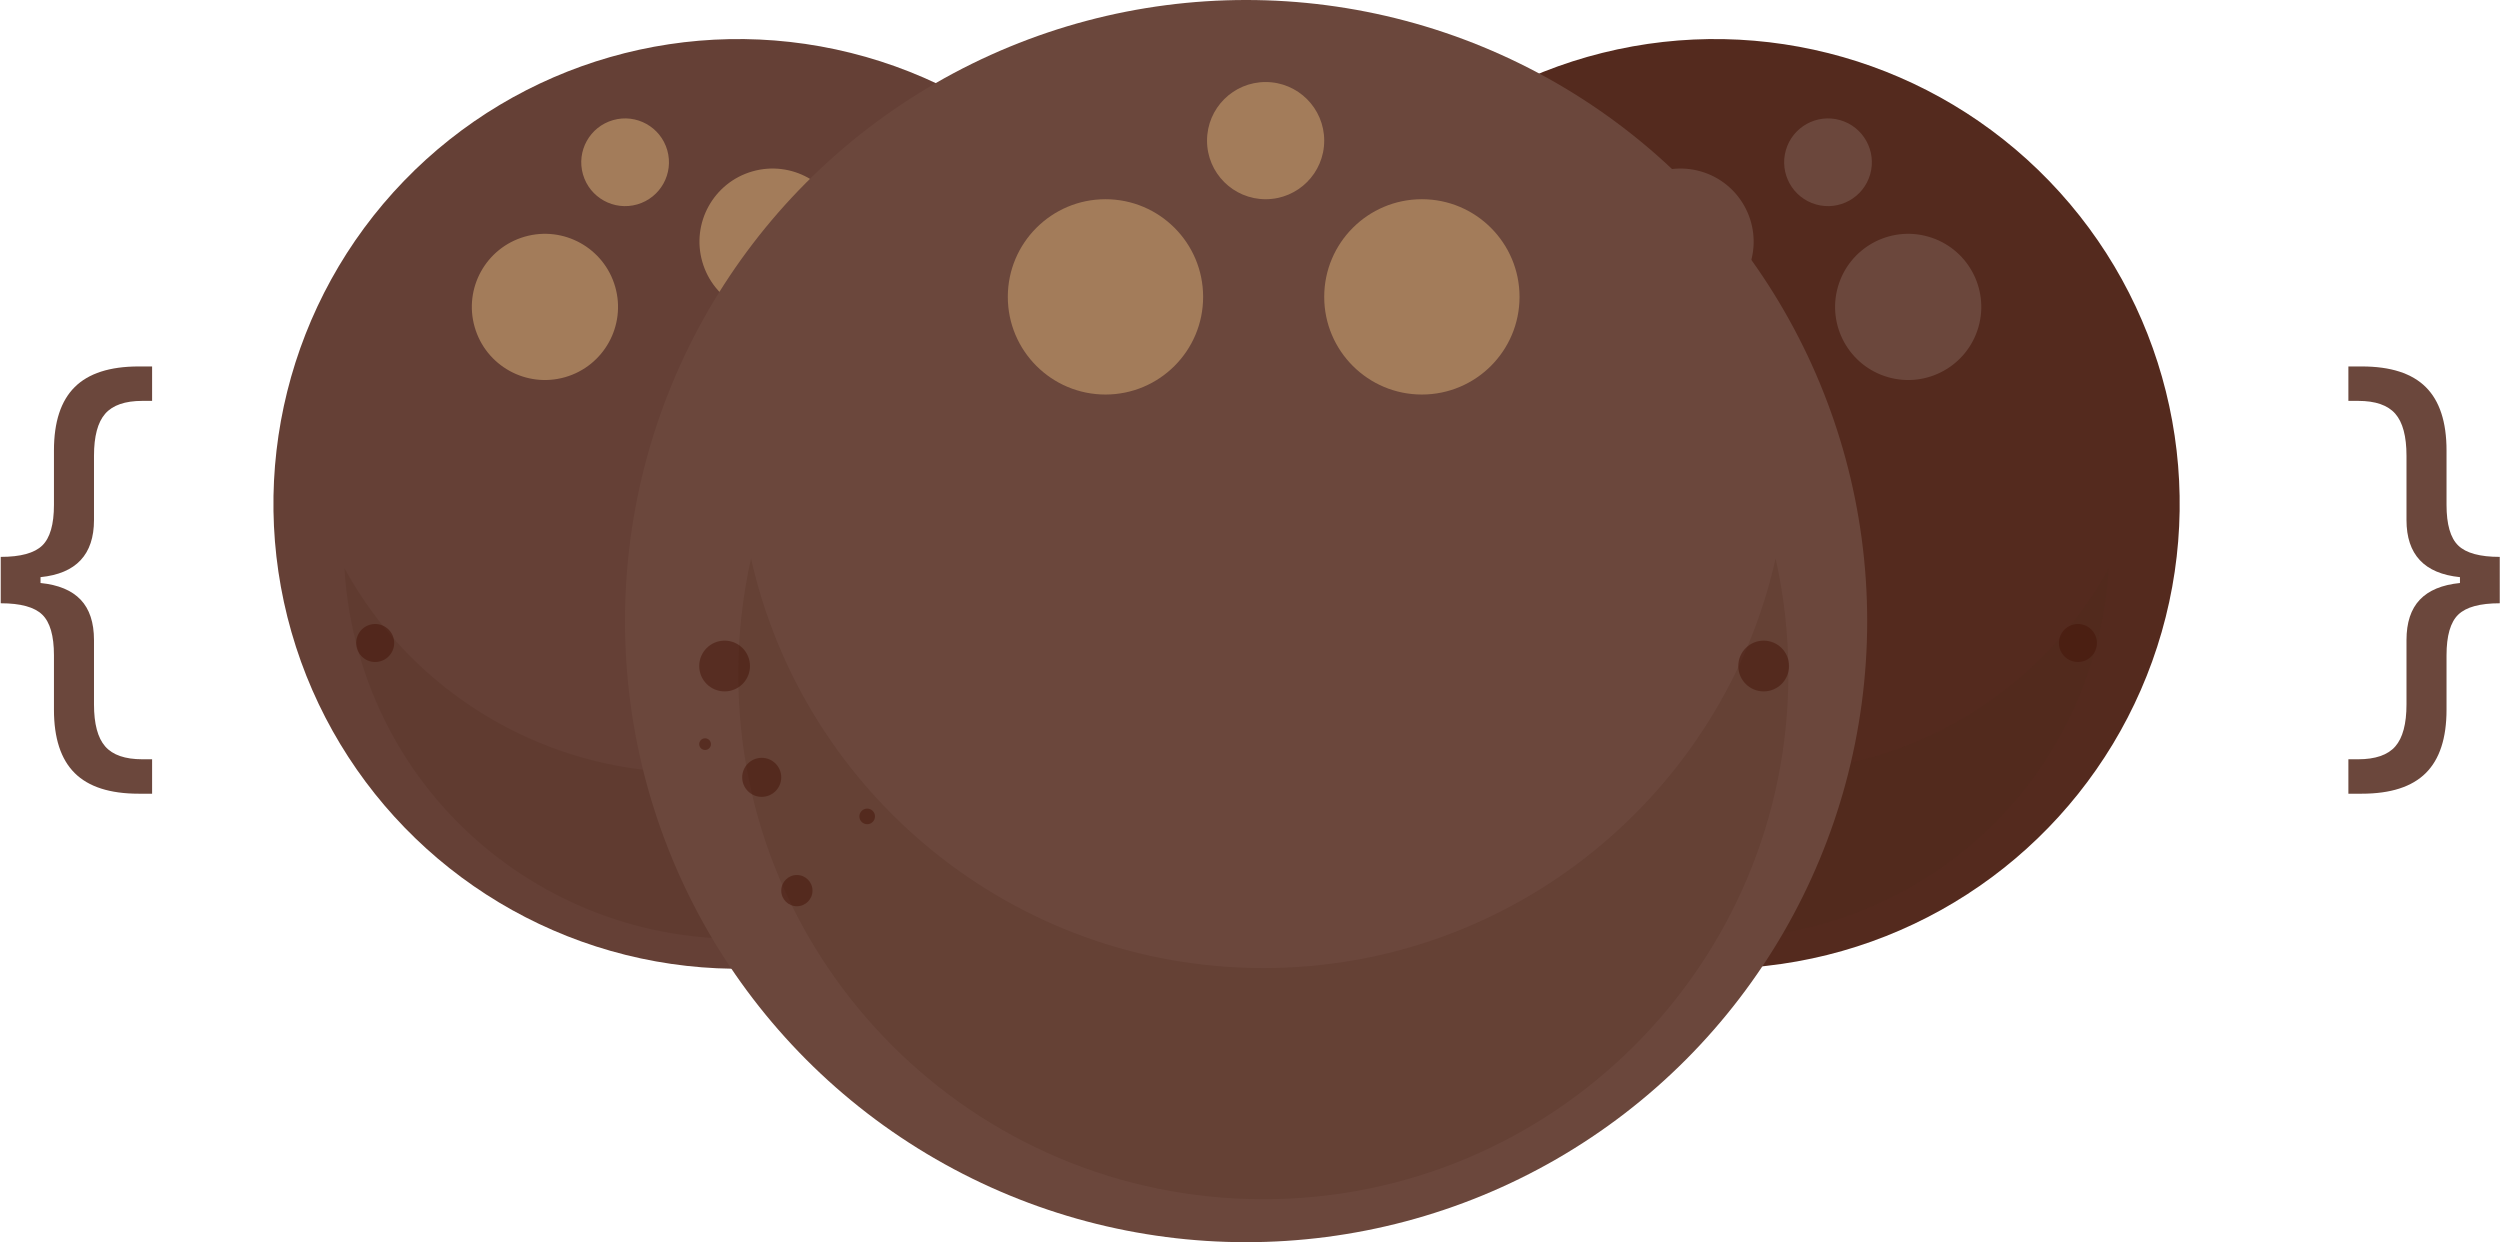 <svg width="640px" height="318px" viewBox="0 0 640 318" version="1.1" xmlns="http://www.w3.org/2000/svg" xmlns:xlink="http://www.w3.org/1999/xlink">
    <g id="Page-1" stroke="none" stroke-width="1" fill="none" fill-rule="evenodd">
        <g id="Group-5-Copy-3" transform="translate(-1073, -87)" fill="#6B473C">
            <path d="M1684.375,236.25 C1688.958,236.708 1692.385,238.135 1694.656,240.531 C1696.927,242.927 1698.062,246.375 1698.062,250.875 L1698.062,267.312 C1698.062,272.313 1699.021,275.906 1700.938,278.094 C1702.854,280.281 1706.021,281.375 1710.438,281.375 L1712.938,281.375 L1712.938,290.188 L1709.5,290.188 C1702.125,290.188 1696.667,288.427 1693.125,284.906 C1689.583,281.385 1687.812,275.979 1687.812,268.688 L1687.812,254.75 C1687.812,249.75 1686.813,246.281 1684.812,244.344 C1682.812,242.406 1679.271,241.438 1674.188,241.438 L1674.188,229.562 C1679.271,229.562 1682.812,228.594 1684.812,226.656 C1686.813,224.719 1687.812,221.25 1687.812,216.25 L1687.812,202.312 C1687.812,195.021 1689.583,189.615 1693.125,186.094 C1696.667,182.573 1702.125,180.812 1709.5,180.812 L1712.938,180.812 L1712.938,189.625 L1710.438,189.625 C1706.021,189.625 1702.854,190.719 1700.938,192.906 C1699.021,195.094 1698.062,198.687 1698.062,203.688 L1698.062,220.125 C1698.062,228.958 1693.5,233.833 1684.375,234.75 L1684.375,236.25 Z" id="{" transform="translate(1693.562, 235.5) scale(-1, 1) translate(-1693.562, -235.5) "></path>
            <path d="M1083.375,236.25 C1087.958,236.708 1091.385,238.135 1093.656,240.531 C1095.927,242.927 1097.062,246.375 1097.062,250.875 L1097.062,267.312 C1097.062,272.313 1098.021,275.906 1099.938,278.094 C1101.854,280.281 1105.021,281.375 1109.438,281.375 L1111.938,281.375 L1111.938,290.188 L1108.5,290.188 C1101.125,290.188 1095.667,288.427 1092.125,284.906 C1088.583,281.385 1086.812,275.979 1086.812,268.688 L1086.812,254.75 C1086.812,249.75 1085.813,246.281 1083.812,244.344 C1081.812,242.406 1078.271,241.438 1073.188,241.438 L1073.188,229.562 C1078.271,229.562 1081.812,228.594 1083.812,226.656 C1085.813,224.719 1086.812,221.25 1086.812,216.25 L1086.812,202.312 C1086.812,195.021 1088.583,189.615 1092.125,186.094 C1095.667,182.573 1101.125,180.812 1108.5,180.812 L1111.938,180.812 L1111.938,189.625 L1109.438,189.625 C1105.021,189.625 1101.854,190.719 1099.938,192.906 C1098.021,195.094 1097.062,198.687 1097.062,203.688 L1097.062,220.125 C1097.062,228.958 1092.5,233.833 1083.375,234.75 L1083.375,236.25 Z" id="{"></path>
        </g>
        <g id="Group-10" transform="translate(40, -19)">
            <g id="Group-9">
                <g id="Group-8" transform="translate(398.806, 148.089) rotate(16) translate(-398.806, -148.089) translate(279.306, 28.589)">
                    <circle id="Oval-5" fill="#542A1E" cx="119.661" cy="119.361" r="119"></circle>
                    <path d="M24.811,107.386 C34.899,152.292 75.013,185.84 122.964,185.84 C170.914,185.84 211.029,152.292 221.117,107.386 C222.717,114.511 223.562,121.922 223.562,129.53 C223.562,185.089 178.523,230.128 122.964,230.128 C67.405,230.128 22.366,185.089 22.366,129.53 C22.366,121.922 23.211,114.511 24.811,107.386 Z" id="Combined-Shape" fill="#4E281C" opacity="0.2"></path>
                    <circle id="Oval-6" fill="#6B473C" cx="92.718" cy="57.242" r="18.711"></circle>
                    <circle id="Oval-6-Copy-2" fill="#6B473C" cx="153.341" cy="57.242" r="18.711"></circle>
                    <circle id="Oval-6-Copy" fill="#6B473C" cx="123.404" cy="27.304" r="11.226"></circle>
                    <circle id="Oval-7" fill="#441509" opacity="0.5" cx="47.064" cy="156.782" r="1.497"></circle>
                    <circle id="Oval-7-Copy" fill="#441509" opacity="0.5" cx="19.746" cy="127.968" r="4.865"></circle>
                    <circle id="Oval-7-Copy-3" fill="#441509" opacity="0.5" cx="218.828" cy="127.968" r="4.865"></circle>
                    <circle id="Oval-7-Copy-2" fill="#441509" opacity="0.5" cx="16.004" cy="142.937" r="1.123"></circle>
                    <circle id="Oval-7" fill="#441509" opacity="0.5" cx="26.856" cy="149.298" r="3.742"></circle>
                    <circle id="Oval-7" fill="#441509" opacity="0.5" cx="33.592" cy="171.003" r="2.994"></circle>
                </g>
                <g id="Group-8" transform="translate(148.753, 148.189) scale(-1, 1) rotate(16) translate(-148.753, -148.189) translate(29.253, 28.689)">
                    <circle id="Oval-5" fill="#654036" cx="119.211" cy="119.387" r="119"></circle>
                    <path d="M24.361,107.412 C34.448,152.317 74.563,185.865 122.513,185.865 C170.464,185.865 210.579,152.317 220.666,107.412 C222.267,114.537 223.111,121.948 223.111,129.556 C223.111,185.115 178.072,230.154 122.513,230.154 C66.955,230.154 21.915,185.115 21.915,129.556 C21.915,121.948 22.76,114.537 24.361,107.412 Z" id="Combined-Shape" fill="#4E281C" opacity="0.2"></path>
                    <circle id="Oval-6" fill="#A37C5A" cx="92.268" cy="57.267" r="18.711"></circle>
                    <circle id="Oval-6-Copy-2" fill="#A37C5A" cx="152.89" cy="57.267" r="18.711"></circle>
                    <circle id="Oval-6-Copy" fill="#A37C5A" cx="122.953" cy="27.33" r="11.226"></circle>
                    <circle id="Oval-7" fill="#441509" opacity="0.5" cx="46.614" cy="156.808" r="1.497"></circle>
                    <circle id="Oval-7-Copy" fill="#441509" opacity="0.5" cx="19.296" cy="127.993" r="4.865"></circle>
                    <circle id="Oval-7-Copy-3" fill="#441509" opacity="0.5" cx="218.378" cy="127.993" r="4.865"></circle>
                    <circle id="Oval-7-Copy-2" fill="#441509" opacity="0.5" cx="15.554" cy="142.962" r="1.123"></circle>
                    <circle id="Oval-7" fill="#441509" opacity="0.5" cx="26.406" cy="149.324" r="3.742"></circle>
                    <circle id="Oval-7" fill="#441509" opacity="0.5" cx="33.142" cy="171.028" r="2.994"></circle>
                </g>
            </g>
            <g id="Group-8" transform="translate(120, 19)">
                <circle id="Oval-5" fill="#6B473C" cx="159" cy="159" r="159"></circle>
                <path d="M32.267,143 C45.745,202.999 99.344,247.825 163.412,247.825 C227.481,247.825 281.079,202.999 294.558,143 C296.696,152.52 297.825,162.422 297.825,172.588 C297.825,246.822 237.646,307 163.412,307 C89.178,307 29,246.822 29,172.588 C29,162.422 30.129,152.52 32.267,143 Z" id="Combined-Shape" fill="#4E281C" opacity="0.2"></path>
                <circle id="Oval-6" fill="#A37C5A" cx="123" cy="76" r="25"></circle>
                <circle id="Oval-6-Copy-2" fill="#A37C5A" cx="204" cy="76" r="25"></circle>
                <circle id="Oval-6-Copy" fill="#A37C5A" cx="164" cy="36" r="15"></circle>
                <circle id="Oval-7" fill="#441509" opacity="0.5" cx="62" cy="209" r="2"></circle>
                <circle id="Oval-7-Copy" fill="#441509" opacity="0.5" cx="25.5" cy="170.5" r="6.5"></circle>
                <circle id="Oval-7-Copy-3" fill="#441509" opacity="0.5" cx="291.5" cy="170.5" r="6.5"></circle>
                <circle id="Oval-7-Copy-2" fill="#441509" opacity="0.5" cx="20.5" cy="190.5" r="1.5"></circle>
                <circle id="Oval-7" fill="#441509" opacity="0.5" cx="35" cy="199" r="5"></circle>
                <circle id="Oval-7" fill="#441509" opacity="0.5" cx="44" cy="228" r="4"></circle>
            </g>
        </g>
    </g>
</svg>
